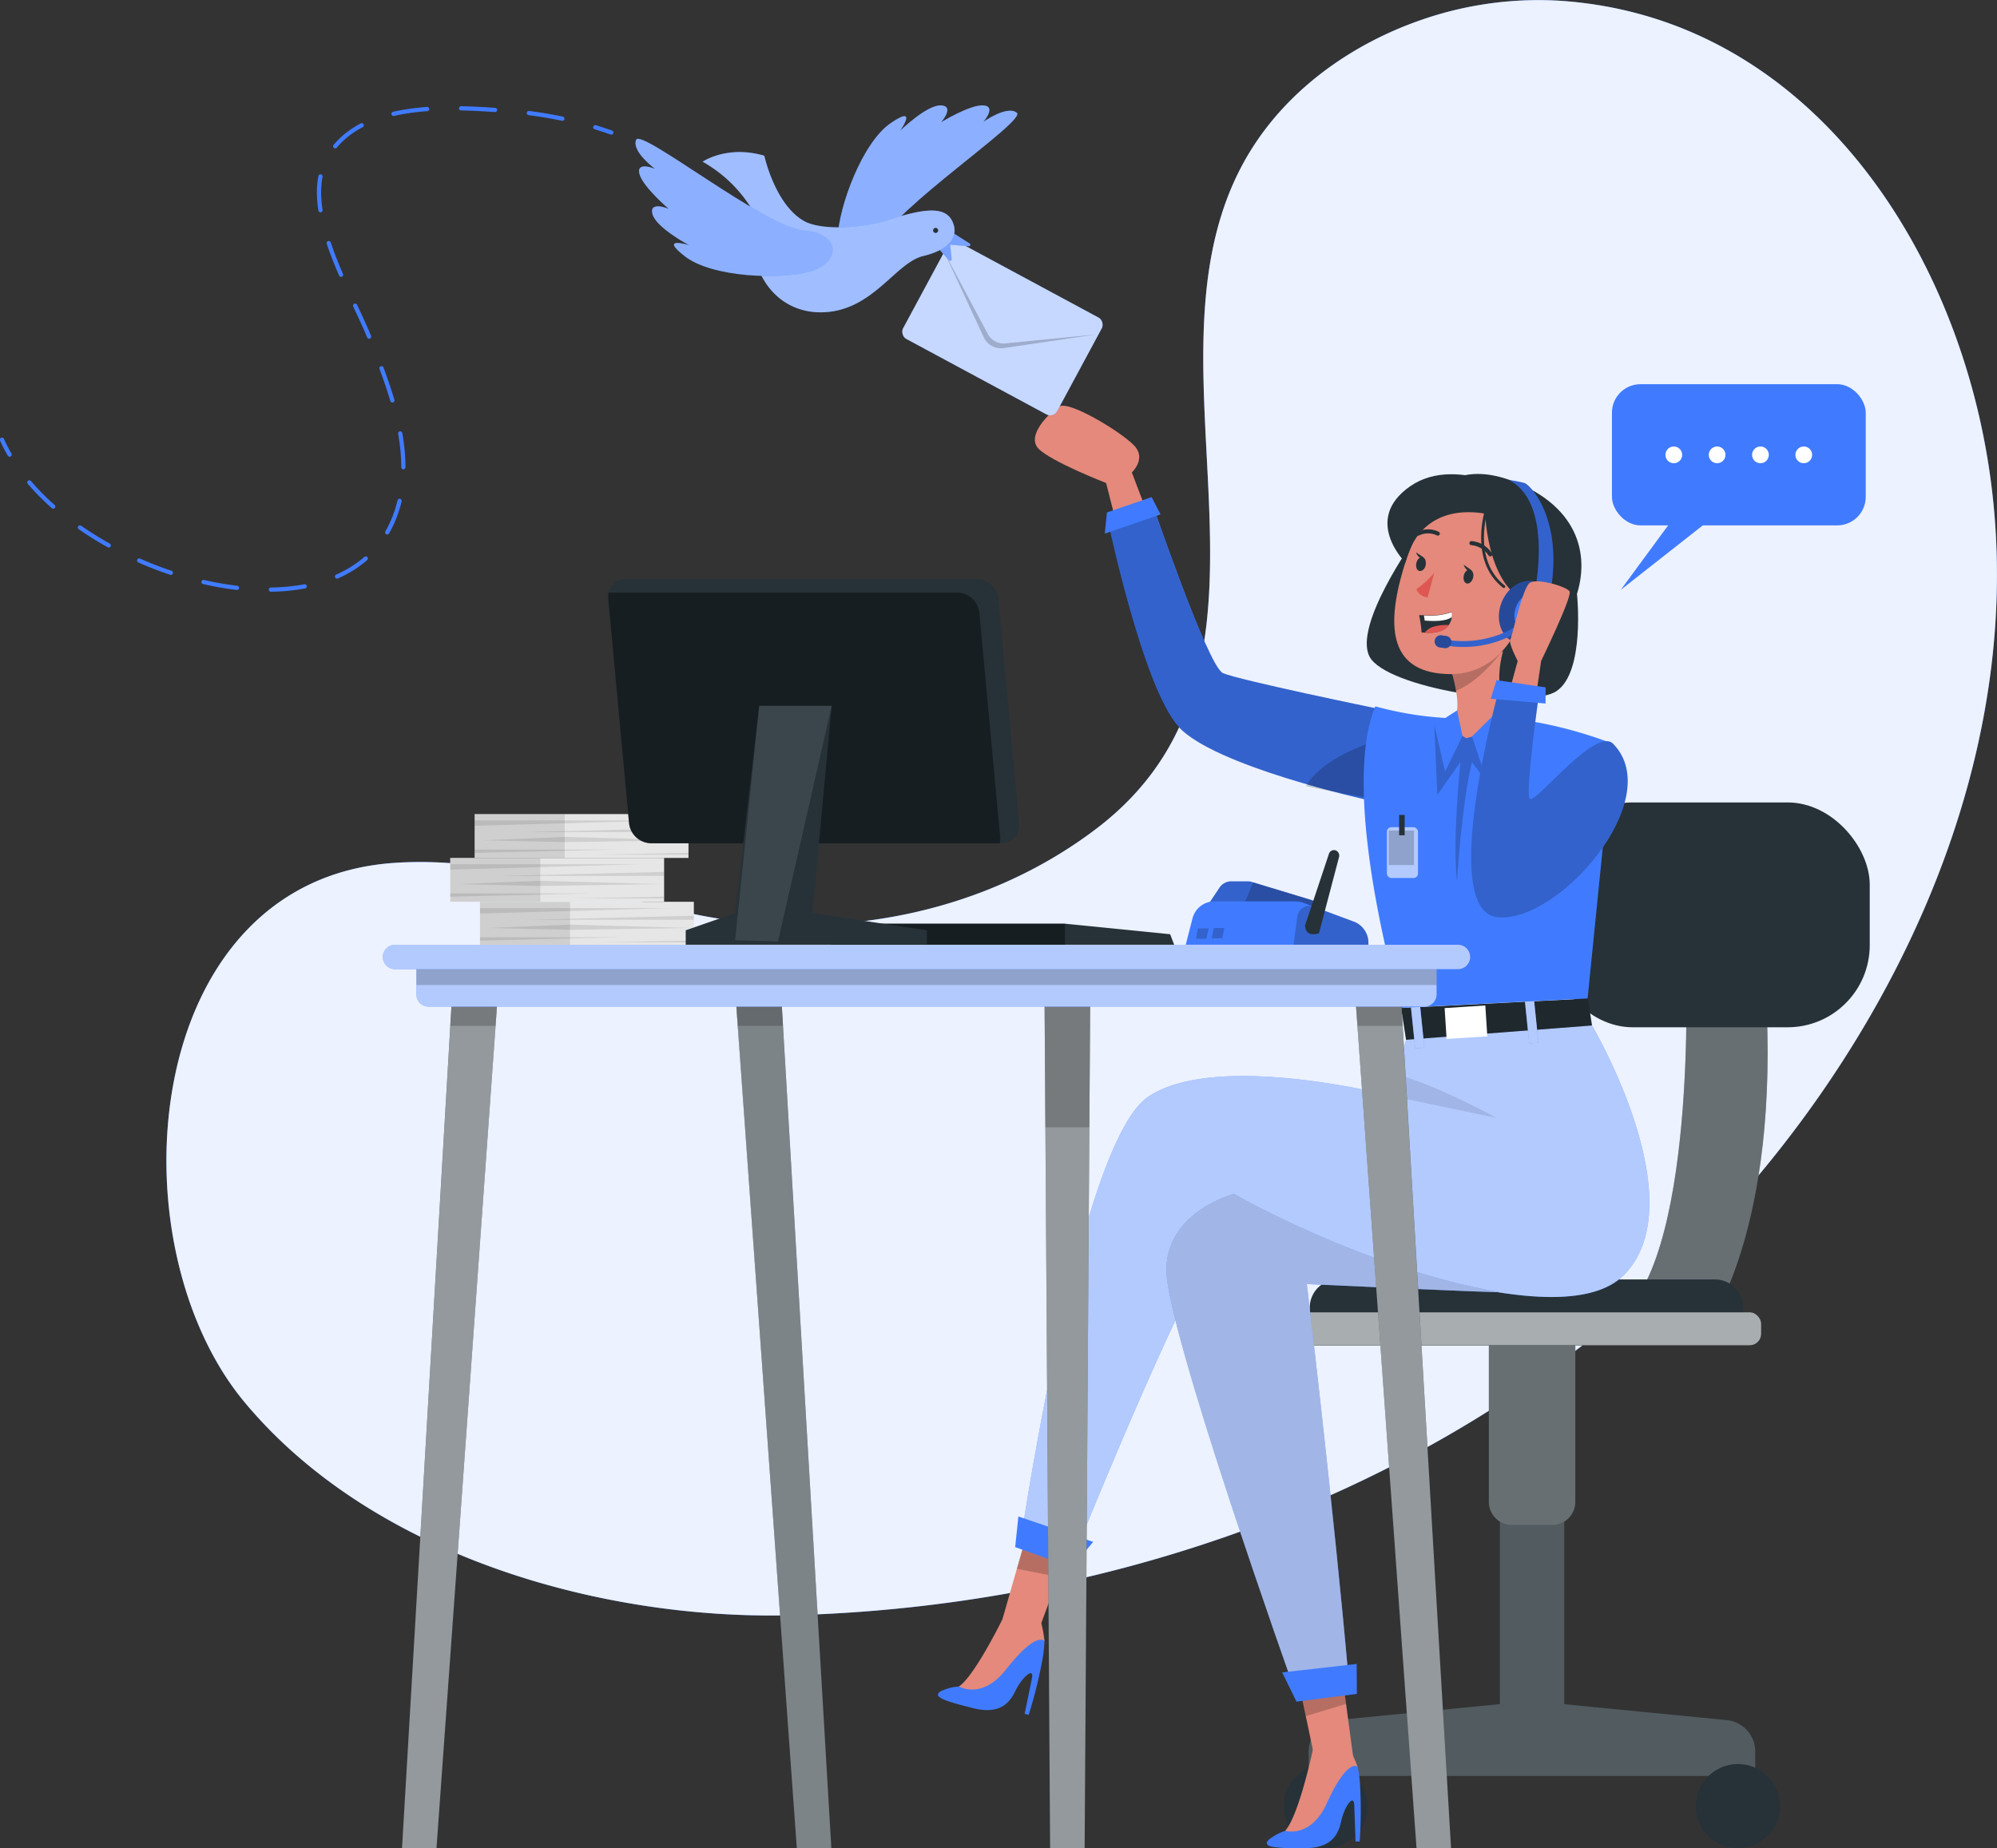 <svg xmlns="http://www.w3.org/2000/svg" viewBox="0 0 354.48 328.14"><rect x="0" y="0" width="354.48" height="328.14" fill="#333333" stroke="none"/><defs><style>.cls-1{fill:#407bff;}.cls-10,.cls-16,.cls-17,.cls-18,.cls-2,.cls-21,.cls-4,.cls-5,.cls-6{fill:#fff;}.cls-2{opacity:0.9;}.cls-14,.cls-15,.cls-16,.cls-17,.cls-18,.cls-2,.cls-21,.cls-4,.cls-5,.cls-6,.cls-8,.cls-9{isolation:isolate;}.cls-3{fill:#263238;}.cls-15,.cls-4,.cls-8{opacity:0.2;}.cls-5{opacity:0.3;}.cls-6{opacity:0.6;}.cls-7{fill:#e4897b;}.cls-21,.cls-9{opacity:0.1;}.cls-11{fill:#de5753;}.cls-12,.cls-13,.cls-19,.cls-20{fill:none;stroke-linecap:round;stroke-linejoin:round;}.cls-12,.cls-13{stroke:#263238;}.cls-12{stroke-width:0.72px;}.cls-13{stroke-width:0.5px;}.cls-14,.cls-17{opacity:0.4;}.cls-16{opacity:0.7;}.cls-18{opacity:0.5;}.cls-19,.cls-20{stroke:#407bff;stroke-width:0.75px;}.cls-20{stroke-dasharray:6.03 6.03;}</style></defs><title>Contact 2</title><g id="Backgorund_Simple" data-name="Backgorund Simple"><path class="cls-1" d="M308.64,92.57a63.32,63.32,0,0,1,24.68-3.52c41.56,2.63,67.72,39.05,75.36,77.14,11.1,55.24-17,111.76-56.49,149.1-1.28,1.22-2.58,2.41-3.9,3.59-41.08,36.55-96.07,55.26-150.61,56.82-34.3,1-75-10.61-97.63-37.83-23.67-28.45-18.42-92.74,26.65-95.74,18.36-1.23,35.48,5.44,53.16,9.1,24.51,5.08,51.19.16,71.3-15.09,40-30.29,4-85.66,28.47-122C286.4,104.06,297,96.66,308.64,92.57Z" transform="translate(-56.65 -88.93)"/><path class="cls-2" d="M308.64,92.57a63.32,63.32,0,0,1,24.68-3.52c41.56,2.63,67.72,39.05,75.36,77.14,11.1,55.24-17,111.76-56.49,149.1-1.28,1.22-2.58,2.41-3.9,3.59-41.08,36.55-96.07,55.26-150.61,56.82-34.3,1-75-10.61-97.63-37.83-23.67-28.45-18.42-92.74,26.65-95.74,18.36-1.23,35.48,5.44,53.16,9.1,24.51,5.08,51.19.16,71.3-15.09,40-30.29,4-85.66,28.47-122C286.4,104.06,297,96.66,308.64,92.57Z" transform="translate(-56.65 -88.93)"/></g><g id="Chair"><path class="cls-3" d="M363.12,394.33l-28.81-2.83V351H322.89v40.48L294,394.33a5.61,5.61,0,0,0-5.06,5.58v4.33h79.28v-4.33A5.6,5.6,0,0,0,363.12,394.33Z" transform="translate(-56.65 -88.93)"/><path class="cls-4" d="M363.12,394.33l-28.81-2.83V351H322.89v40.48L294,394.33a5.61,5.61,0,0,0-5.06,5.58v4.33h79.28v-4.33A5.6,5.6,0,0,0,363.12,394.33Z" transform="translate(-56.65 -88.93)"/><circle class="cls-3" cx="235.3" cy="320.67" r="7.47"/><circle class="cls-3" cx="308.49" cy="320.67" r="7.47"/><path class="cls-3" d="M264.28,234.71h15.35a0,0,0,0,1,0,0v31.93a4.13,4.13,0,0,1-4.13,4.13h-7.09a4.13,4.13,0,0,1-4.13-4.13V234.71A0,0,0,0,1,264.28,234.71Z"/><path class="cls-5" d="M264.28,234.71h15.35a0,0,0,0,1,0,0v31.93a4.13,4.13,0,0,1-4.13,4.13h-7.09a4.13,4.13,0,0,1-4.13-4.13V234.71A0,0,0,0,1,264.28,234.71Z"/><path class="cls-3" d="M355.9,260.35s2.18,54-12.86,63.29h17.17s13.3-18.39,9.54-63.29Z" transform="translate(-56.65 -88.93)"/><path class="cls-5" d="M355.9,260.35s2.18,54-12.86,63.29h17.17s13.3-18.39,9.54-63.29Z" transform="translate(-56.65 -88.93)"/><path class="cls-3" d="M289.13,316.09h76.92a0,0,0,0,1,0,0v6.69a5,5,0,0,1-5,5H294.13a5,5,0,0,1-5-5v-6.69A0,0,0,0,1,289.13,316.09Z" transform="translate(598.54 554.94) rotate(180)"/><rect class="cls-3" x="285.93" y="321.94" width="83.33" height="5.84" rx="2.01" transform="translate(598.54 560.78) rotate(180)"/><rect class="cls-6" x="285.93" y="321.94" width="83.33" height="5.84" rx="2.01" transform="translate(598.54 560.78) rotate(180)"/><rect class="cls-3" x="275.23" y="142.47" width="56.66" height="39.92" rx="14.58"/></g><g id="Character"><path class="cls-7" d="M263.05,187.28l-5.49-14.47s2.36-2.18.74-4.39-11.74-8.42-13.58-7.33-5.95,5.21-3.73,7.5,12,6.1,12,6.1l4.86,19Z" transform="translate(-56.65 -88.93)"/><path class="cls-1" d="M301.38,214.79s-25-5.13-27.67-6.36S261,177.77,261,177.77l-7.71,3.6s6.2,29.54,12.54,36.56,33.4,13,33.4,13Z" transform="translate(-56.65 -88.93)"/><path class="cls-8" d="M299.17,230.9l-.46-.11c-1.36-.31-5.63-1.31-10.7-2.8-8.23-2.39-18.61-6-22.23-10.05-6.33-7-12.54-36.57-12.54-36.57l7.7-3.6s10.05,29.44,12.77,30.66,27.67,6.36,27.67,6.36Z" transform="translate(-56.65 -88.93)"/><polygon class="cls-1" points="204.42 88.26 206.01 91.33 196.11 94.74 196.49 90.98 204.42 88.26"/><path class="cls-8" d="M299.36,230.49c-1.38-.2-5.71-.87-10.89-2,2.95-5.1,11.59-7.72,11.59-7.72Z" transform="translate(-56.65 -88.93)"/><path class="cls-3" d="M336.58,194.41s1.47,13.83-3.65,17.23-30.33-.58-33.19-6.15,7.9-20.67,7.9-20.67Z" transform="translate(-56.65 -88.93)"/><polygon class="cls-7" points="177.95 287.46 184.52 289.05 187.85 279.97 190.87 271.71 183.38 268.52 180.5 278.54 177.95 287.46"/><polygon class="cls-8" points="180.5 278.54 187.85 279.97 190.87 271.71 183.38 268.52 180.5 278.54"/><path class="cls-1" d="M237.81,362.68l9.12,3.39s24.33-60.83,29.33-61,55.91,23.19,68.67,10.21S339.24,271,339.24,271s-30.69-4.38-33,2.55a48.61,48.61,0,0,0-1.3,6.22c-.35,2.12-.59,3.9-.59,3.9h0c-.95-.24-31.76-8.19-43.9,0C248.1,292,237.81,362.68,237.81,362.68Z" transform="translate(-56.65 -88.93)"/><path class="cls-6" d="M237.81,362.68l9.12,3.39s24.33-60.83,29.33-61,55.91,23.19,68.67,10.21S339.24,271,339.24,271s-30.69-4.38-33,2.55a48.61,48.61,0,0,0-1.3,6.22c-.35,2.12-.59,3.9-.59,3.9h0c-.95-.24-31.76-8.19-43.9,0C248.1,292,237.81,362.68,237.81,362.68Z" transform="translate(-56.65 -88.93)"/><polygon class="cls-7" points="233.62 313.41 240.17 311.73 238.91 302.33 237.74 293.71 229.64 294.44 231.74 304.48 233.62 313.41"/><polygon class="cls-8" points="231.79 304.69 238.96 302.51 237.76 293.8 229.65 294.48 231.79 304.69"/><polygon class="cls-1" points="194.05 273.76 180.77 269.25 180.2 274.69 190.27 278.25 194.05 273.76"/><path class="cls-1" d="M322.89,318.36s-2.08.05-34.27-1.45c0,0,4.81,40.24,7.44,70.37l-9.63,1.64s-23-64.51-22.75-74.76,12-13.25,12-13.25S298.61,314.16,322.89,318.36Z" transform="translate(-56.65 -88.93)"/><path class="cls-6" d="M322.89,318.36s-2.08.05-34.27-1.45c0,0,4.81,40.24,7.44,70.37l-9.63,1.64s-23-64.51-22.75-74.76,12-13.25,12-13.25S298.61,314.16,322.89,318.36Z" transform="translate(-56.65 -88.93)"/><path class="cls-9" d="M322.89,318.36s-2.08.05-34.27-1.45c0,0,4.81,40.24,7.44,70.37l-9.63,1.64s-23-64.51-22.75-74.76,12-13.25,12-13.25S298.61,314.16,322.89,318.36Z" transform="translate(-56.65 -88.93)"/><polygon class="cls-1" points="240.82 295.43 227.59 296.93 230.14 302.12 240.85 300.75 240.82 295.43"/><path class="cls-9" d="M304.35,283.67l17.95,3.74s-9.92-5.48-17.36-7.64C304.59,281.89,304.35,283.67,304.35,283.67Z" transform="translate(-56.65 -88.93)"/><polygon class="cls-3" points="281.85 177.29 282.59 182.07 249.59 184.61 248.72 178.97 281.85 177.29"/><polygon class="cls-8" points="281.85 177.29 282.59 182.07 249.59 184.61 248.72 178.97 281.85 177.29"/><rect class="cls-1" x="327.66" y="265.81" width="1.64" height="8.35" transform="translate(626.21 416.02) rotate(174.13)"/><rect class="cls-10" x="313.25" y="267.66" width="7.24" height="5.49" transform="translate(593.79 431) rotate(176.32)"/><rect class="cls-1" x="307.4" y="266.7" width="1.64" height="8.35" transform="translate(585.9 419.85) rotate(174.13)"/><rect class="cls-6" x="327.66" y="265.81" width="1.64" height="8.35" transform="translate(626.21 416.02) rotate(174.13)"/><rect class="cls-6" x="307.4" y="266.7" width="1.64" height="8.35" transform="translate(585.9 419.85) rotate(174.13)"/><path class="cls-1" d="M300.78,214.34a60,60,0,0,0,19,2.09C330.38,215.89,343,221,343,221l-4.54,45.2-33.14,1.67S294.23,230.16,300.78,214.34Z" transform="translate(-56.65 -88.93)"/><path class="cls-3" d="M306.11,188.81s1.86-21.94,20.2-14c23,10,4.72,36.74-6.53,31.26S306.11,188.81,306.11,188.81Z" transform="translate(-56.65 -88.93)"/><path class="cls-8" d="M311.25,217.66l.53,12.4,4.11-5.83s-1.47,13.71-.61,21.18c0,0,.79-13.39,2.65-21.18l4.37,5.83,6.27-12.32S318.42,214.09,311.25,217.66Z" transform="translate(-56.65 -88.93)"/><path class="cls-7" d="M316.93,220l9.49-2.68c-5.85-4-2.9-13-2.9-13l-9.4,3.3a27.67,27.67,0,0,1,1,4c1,5.86-1.66,6.33-1.66,6.33Z" transform="translate(-56.65 -88.93)"/><path class="cls-8" d="M314.12,207.57a27.67,27.67,0,0,1,1,4c4.5-1.81,8.39-7.32,8.39-7.32Z" transform="translate(-56.65 -88.93)"/><path class="cls-7" d="M320.26,179.45c-8.33-1.84-12,2-14.5,10.46-3.13,10.55-2.44,18.69,8.47,18.71C329.05,208.64,334.08,182.51,320.26,179.45Z" transform="translate(-56.65 -88.93)"/><path class="cls-11" d="M311.24,190.64a17.72,17.72,0,0,1-3.18,2.91,2.34,2.34,0,0,0,2,1.43Z" transform="translate(-56.65 -88.93)"/><path class="cls-3" d="M316.49,191.08c-.17.68.06,1.33.52,1.44s.95-.35,1.12-1-.06-1.32-.52-1.44S316.66,190.4,316.49,191.08Z" transform="translate(-56.65 -88.93)"/><path class="cls-3" d="M317.79,190.13l-1.33-.94S316.89,190.62,317.79,190.13Z" transform="translate(-56.65 -88.93)"/><path class="cls-3" d="M308.07,188.86c-.17.68.06,1.33.52,1.44s1-.35,1.12-1-.06-1.32-.52-1.44S308.24,188.18,308.07,188.86Z" transform="translate(-56.65 -88.93)"/><path class="cls-3" d="M309.37,187.91,308,187S308.47,188.39,309.37,187.91Z" transform="translate(-56.65 -88.93)"/><path class="cls-12" d="M317.84,185.36a4.45,4.45,0,0,1,3.34,2" transform="translate(-56.65 -88.93)"/><path class="cls-12" d="M311.87,183.67a4,4,0,0,0-3.47,0" transform="translate(-56.65 -88.93)"/><path class="cls-3" d="M326.25,195.49s-2.38-7.7-.62-12.85c0,0-15-10.39-19.52,6.17,0,0,1.67-15.22,16.06-12.38s9.68,23.75.91,28.35C323.08,204.78,327.71,200.3,326.25,195.49Z" transform="translate(-56.65 -88.93)"/><path class="cls-7" d="M324.5,197a3.74,3.74,0,0,1,4.67-2.47c2.52.85,2.57,6.42-4.12,6.27C324.08,200.73,323.76,199.72,324.5,197Z" transform="translate(-56.65 -88.93)"/><path class="cls-3" d="M308.55,198.14a21.29,21.29,0,0,1,.44,3.1l.54,0c2.49.21,3.71-.52,4.31-1.38a3.17,3.17,0,0,0,.52-1.43,3,3,0,0,0,0-.87,11.84,11.84,0,0,1-5,.59C308.88,198.18,308.55,198.14,308.55,198.14Z" transform="translate(-56.65 -88.93)"/><path class="cls-10" d="M309.4,198.2l.15.91c2.34.19,4,0,4.81-.63a3,3,0,0,0,0-.87A11.84,11.84,0,0,1,309.4,198.2Z" transform="translate(-56.65 -88.93)"/><path class="cls-11" d="M309.53,201.29c2.49.21,3.71-.52,4.31-1.38a8.07,8.07,0,0,0-2.8.31A3,3,0,0,0,309.53,201.29Z" transform="translate(-56.65 -88.93)"/><path class="cls-3" d="M320.29,180.12s.32,14.43,9,16.17-.8-18.56-.8-18.56-12.9-8.42-21.5-2.48-.86,13.56-.86,13.56S307.92,178.09,320.29,180.12Z" transform="translate(-56.65 -88.93)"/><path class="cls-13" d="M320.59,179.16s-3.09,9.13,3,13.92" transform="translate(-56.65 -88.93)"/><path class="cls-1" d="M331.8,199.25c-1.1,2.94-3.93,4.59-6.32,3.7s-3.43-4-2.33-6.94,3.93-4.59,6.32-3.69S332.9,196.32,331.8,199.25Z" transform="translate(-56.65 -88.93)"/><path class="cls-14" d="M331.8,199.25c-1.1,2.94-3.93,4.59-6.32,3.7s-3.43-4-2.33-6.94,3.93-4.59,6.32-3.69S332.9,196.32,331.8,199.25Z" transform="translate(-56.65 -88.93)"/><path class="cls-1" d="M329,194.44s3.59-16.07-4.46-20.28a22.24,22.24,0,0,1,2.72.53c1,.3,7.47,6.82,4.22,21.26Z" transform="translate(-56.65 -88.93)"/><path class="cls-8" d="M329,194.44s3.59-16.07-4.46-20.28a22.24,22.24,0,0,1,2.72.53c1,.3,7.47,6.82,4.22,21.26Z" transform="translate(-56.65 -88.93)"/><path class="cls-1" d="M314,203.64l-.6-.09.16-1a18.34,18.34,0,0,0,12.69-2.69l.59.8A18.85,18.85,0,0,1,314,203.64Z" transform="translate(-56.65 -88.93)"/><g class="cls-15"><path d="M314,203.64l-.6-.09.16-1a18.34,18.34,0,0,0,12.69-2.69l.59.8A18.85,18.85,0,0,1,314,203.64Z" transform="translate(-56.65 -88.93)"/></g><path class="cls-1" d="M331.46,198.85c-.72,1.94-2.6,3-4.17,2.44s-2.27-2.64-1.54-4.58,2.6-3,4.17-2.44S332.19,196.91,331.46,198.85Z" transform="translate(-56.65 -88.93)"/><path class="cls-1" d="M313.06,204l-.81-.11a1.08,1.08,0,0,1-.93-1.22h0a1.08,1.08,0,0,1,1.22-.94l.8.11a1.1,1.1,0,0,1,.94,1.22h0A1.1,1.1,0,0,1,313.06,204Z" transform="translate(-56.65 -88.93)"/><path class="cls-14" d="M313.06,204l-.81-.11a1.08,1.08,0,0,1-.93-1.22h0a1.08,1.08,0,0,1,1.22-.94l.8.11a1.1,1.1,0,0,1,.94,1.22h0A1.1,1.1,0,0,1,313.06,204Z" transform="translate(-56.65 -88.93)"/><polygon class="cls-1" points="267.23 124.91 261.29 130.75 263.66 137.9 271.93 128.8 267.23 124.91"/><polygon class="cls-1" points="258.64 126.13 259.6 130.63 256.52 136.98 254.6 128.73 258.64 126.13"/><path class="cls-7" d="M322.6,218.91l3.45-12.63s-1.67-3.14-1.31-3.8,2.16-9.14,3.44-10.06,6.55.65,7.08,1.51-5.05,12.35-5.05,12.35l-2,13.69Z" transform="translate(-56.65 -88.93)"/><path class="cls-1" d="M343,221c9.5,9.72-9.53,31.74-20.44,30.8s.28-40.86.28-40.86l7,1.15s-2.45,17.28-1.68,18.63S339.85,217.77,343,221Z" transform="translate(-56.65 -88.93)"/><path class="cls-8" d="M343,221c9.5,9.72-9.53,31.74-20.44,30.8s.28-40.86.28-40.86l7,1.15s-2.45,17.28-1.68,18.63S339.85,217.77,343,221Z" transform="translate(-56.65 -88.93)"/><polygon class="cls-1" points="265.65 120.76 264.62 124.06 274.35 124.91 274.35 122.04 265.65 120.76"/><rect class="cls-6" x="246.18" y="146.87" width="5.52" height="9.02" rx="0.79"/><rect class="cls-8" x="246.51" y="147.46" width="4.48" height="6.13"/><rect class="cls-3" x="248.35" y="144.69" width="0.99" height="3.61"/><path class="cls-1" d="M223.71,389.17a8.88,8.88,0,0,1,3.17-.81h0s3.8-2.23,7.56-10.92l4.23,0a3.48,3.48,0,0,1,3.26,2.33,1.87,1.87,0,0,1,.12.58,26.08,26.08,0,0,1-.33,3.05,84.35,84.35,0,0,1-2.47,10l-.72-.18,1.3-6.32c.44-2.14-1.82-.07-2.86,2.09s-2.65,4.35-7.33,3.28C224.19,390.93,222,390.15,223.71,389.17Z" transform="translate(-56.65 -88.93)"/><path class="cls-7" d="M235.21,375.17s-5.29,11.06-8.33,13.19c0,0,4.08,2.43,8.33-3,5.49-7,6.84-5.05,6.84-5.05a20.1,20.1,0,0,0-.67-3.57C240.56,374.5,235.21,375.17,235.21,375.17Z" transform="translate(-56.65 -88.93)"/><path class="cls-1" d="M281.93,415.52a9.25,9.25,0,0,1,2.89-1.54h0s3.16-3.07,4.75-12.4l4.11-1a3.49,3.49,0,0,1,3.71,1.5,2.07,2.07,0,0,1,.26.54,23.88,23.88,0,0,1,.41,3,84.1,84.1,0,0,1-.05,10.26h-.74l-.23-6.44c-.09-2.19-1.78.36-2.29,2.71s-1.54,4.84-6.34,4.91C282.82,417.12,280.5,416.88,281.93,415.52Z" transform="translate(-56.65 -88.93)"/><path class="cls-7" d="M289.78,399.19s-2.51,12-5,14.79c0,0,4.54,1.4,7.38-4.87,3.68-8.1,5.45-6.52,5.45-6.52a20,20,0,0,0-1.49-3.31C294.82,397.28,289.78,399.19,289.78,399.19Z" transform="translate(-56.65 -88.93)"/></g><g id="Speech_bubble" data-name="Speech bubble"><rect class="cls-1" x="286.13" y="68.21" width="45.05" height="25.07" rx="5.07"/><polygon class="cls-1" points="298.2 90.43 287.69 104.73 304.66 91.39 298.2 90.43"/><path class="cls-10" d="M355.24,169.68a1.48,1.48,0,1,1-1.47-1.47A1.47,1.47,0,0,1,355.24,169.68Z" transform="translate(-56.65 -88.93)"/><path class="cls-10" d="M362.93,169.68a1.48,1.48,0,1,1-1.47-1.47A1.47,1.47,0,0,1,362.93,169.68Z" transform="translate(-56.65 -88.93)"/><path class="cls-10" d="M370.62,169.68a1.48,1.48,0,1,1-1.47-1.47A1.47,1.47,0,0,1,370.62,169.68Z" transform="translate(-56.65 -88.93)"/><path class="cls-10" d="M378.31,169.68a1.48,1.48,0,1,1-1.47-1.47A1.47,1.47,0,0,1,378.31,169.68Z" transform="translate(-56.65 -88.93)"/></g><g id="Bird"><rect class="cls-1" x="219.08" y="137.45" width="31.05" height="19.52" rx="1.38" transform="translate(41.21 -182.58) rotate(28.31)"/><rect class="cls-16" x="219.08" y="137.45" width="31.05" height="19.52" rx="1.38" transform="translate(41.21 -182.58) rotate(28.31)"/><path class="cls-8" d="M224.25,133.69,232,148.24a3.18,3.18,0,0,0,3.12,1.66l16.21-1.6-16.5,2.43a3.38,3.38,0,0,1-3.56-1.92Z" transform="translate(-56.65 -88.93)"/><path class="cls-1" d="M205.34,131c.27-5.56,4.39-16.77,9.4-20.2s1.71,1.32,1.71,1.32,4.75-4.62,7.25-4.48,0,3,0,3,5.15-3.17,7.52-3,0,2.91,0,2.91,4.22-3,5.93-1.59-21.89,17-24.52,23.34S205.07,136.61,205.34,131Z" transform="translate(-56.65 -88.93)"/><path class="cls-17" d="M205.34,131c.27-5.56,4.39-16.77,9.4-20.2s1.71,1.32,1.71,1.32,4.75-4.62,7.25-4.48,0,3,0,3,5.15-3.17,7.52-3,0,2.91,0,2.91,4.22-3,5.93-1.59-21.89,17-24.52,23.34S205.07,136.61,205.34,131Z" transform="translate(-56.65 -88.93)"/><path class="cls-1" d="M225.62,130.16l3.15,2a.26.26,0,0,1-.16.48l-3.31-.26.28,2.54a.28.28,0,0,1-.49.22L223.18,133Z" transform="translate(-56.65 -88.93)"/><path class="cls-5" d="M225.62,130.16l3.15,2a.26.26,0,0,1-.16.48l-3.31-.26.28,2.54a.28.28,0,0,1-.49.22L223.18,133Z" transform="translate(-56.65 -88.93)"/><path class="cls-1" d="M181.37,117.64s4.36-3,10.95-1.06c0,0,1.89,8.71,7.08,11.61,2.85,1.59,9.82,1.45,15.34-.33,6.55-2.12,9.75-2.12,10.94.33s-.13,5-5.14,6.19-9,9.89-18.07,10-13.89-9-11.6-17A24.16,24.16,0,0,0,181.37,117.64Z" transform="translate(-56.65 -88.93)"/><path class="cls-18" d="M181.37,117.64s4.36-3,10.95-1.06c0,0,1.89,8.71,7.08,11.61,2.85,1.59,9.82,1.45,15.34-.33,6.55-2.12,9.75-2.12,10.94.33s-.13,5-5.14,6.19-9,9.89-18.07,10-13.89-9-11.6-17A24.16,24.16,0,0,0,181.37,117.64Z" transform="translate(-56.65 -88.93)"/><path class="cls-3" d="M223.18,129.84a.45.45,0,1,1-.45-.45A.45.45,0,0,1,223.18,129.84Z" transform="translate(-56.65 -88.93)"/><path class="cls-1" d="M200.36,137.16c-5.37,1.46-17.31,1-22.11-2.7s.72-2,.72-2-5.85-3.09-6.5-5.51,2.88-.94,2.88-.94-4.6-3.91-5.2-6.21,2.76-.9,2.76-.9-4.19-3.08-3.34-5.15,22.94,15.57,29.77,16.12S205.8,135.68,200.36,137.16Z" transform="translate(-56.65 -88.93)"/><path class="cls-17" d="M200.36,137.16c-5.37,1.46-17.31,1-22.11-2.7s.72-2,.72-2-5.85-3.09-6.5-5.51,2.88-.94,2.88-.94-4.6-3.91-5.2-6.21,2.76-.9,2.76-.9-4.19-3.08-3.34-5.15,22.94,15.57,29.77,16.12S205.8,135.68,200.36,137.16Z" transform="translate(-56.65 -88.93)"/><path class="cls-19" d="M165.16,112.46c-.94-.34-1.89-.65-2.85-.94" transform="translate(-56.65 -88.93)"/><path class="cls-20" d="M156.47,110a79.81,79.81,0,0,0-10.61-1.46c-9.72-.67-25-1.64-30.92,8.05-5.43,8.83,3.91,23.9,7.22,32.09,4.06,10,8.89,22.46,4.09,33.08-9.85,21.84-52,10.5-66.28-9.61" transform="translate(-56.65 -88.93)"/><path class="cls-19" d="M58.36,169.64A26.94,26.94,0,0,1,57,167" transform="translate(-56.65 -88.93)"/></g><g id="Desk"><rect class="cls-10" x="85.2" y="160.11" width="37.96" height="7.78"/><rect class="cls-9" x="85.2" y="160.11" width="37.96" height="7.78"/><rect class="cls-9" x="85.2" y="160.11" width="15.99" height="7.78"/><polygon class="cls-9" points="85.2 161.23 118.99 161.23 85.2 162.19 85.2 161.23"/><polygon class="cls-9" points="123.16 162.58 93.87 163.31 123.16 163.31 123.16 162.58"/><polygon class="cls-9" points="86.75 164.76 101.19 164.16 122.42 164.76 101.19 165.09 86.75 164.76"/><polygon class="cls-9" points="85.2 166.41 110.22 166.41 85.2 167 85.2 166.41"/><polygon class="cls-9" points="123.11 167 106.4 167.31 123.16 167.31 123.11 167"/><rect class="cls-10" x="79.92" y="152.32" width="37.96" height="7.78"/><rect class="cls-9" x="79.92" y="152.32" width="37.96" height="7.78"/><rect class="cls-9" x="79.92" y="152.32" width="15.99" height="7.78"/><polygon class="cls-9" points="79.92 153.44 113.71 153.44 79.92 154.4 79.92 153.44"/><polygon class="cls-9" points="117.88 154.8 88.59 155.52 117.88 155.52 117.88 154.8"/><polygon class="cls-9" points="81.47 156.97 95.91 156.38 117.14 156.97 95.91 157.3 81.47 156.97"/><polygon class="cls-9" points="79.92 158.62 104.94 158.62 79.92 159.21 79.92 158.62"/><polygon class="cls-9" points="117.82 159.21 101.12 159.52 117.88 159.52 117.82 159.21"/><rect class="cls-10" x="84.25" y="144.54" width="37.96" height="7.78"/><rect class="cls-9" x="84.25" y="144.54" width="37.96" height="7.78"/><rect class="cls-9" x="84.25" y="144.54" width="15.99" height="7.78"/><polygon class="cls-9" points="84.25 145.66 118.04 145.66 84.25 146.62 84.25 145.66"/><polygon class="cls-9" points="122.21 147.01 92.92 147.74 122.21 147.74 122.21 147.01"/><polygon class="cls-9" points="85.8 149.19 100.24 148.59 121.47 149.19 100.24 149.52 85.8 149.19"/><polygon class="cls-9" points="84.25 150.84 109.27 150.84 84.25 151.43 84.25 150.84"/><polygon class="cls-9" points="122.16 151.43 105.45 151.74 122.21 151.74 122.16 151.43"/><polygon class="cls-3" points="147.5 167.73 148.49 164 189.04 164 207.71 165.87 208.42 167.73 147.5 167.73"/><polygon class="cls-14" points="189.04 164 189.04 167.73 147.5 167.73 148.49 164 189.04 164"/><path class="cls-3" d="M237.54,235.08a3.19,3.19,0,0,1-3.22,3.57H172.2a4,4,0,0,1-3.89-3.57l-3.69-39.77a3.41,3.41,0,0,1,.08-1.16,3.17,3.17,0,0,1,3.14-2.41H230a4,4,0,0,1,3.89,3.57Z" transform="translate(-56.65 -88.93)"/><path class="cls-14" d="M234.1,238.65H172.2a4,4,0,0,1-3.89-3.57l-3.69-39.77a3.41,3.41,0,0,1,.08-1.16h61.9a4,4,0,0,1,3.89,3.57l3.69,39.77A3.41,3.41,0,0,1,234.1,238.65Z" transform="translate(-56.65 -88.93)"/><polygon class="cls-3" points="134.77 125.32 147.63 125.32 144.2 162.12 164.52 165.17 164.52 167.73 121.72 167.73 121.72 165.17 130.49 162.12 134.77 125.32"/><polygon class="cls-21" points="147.63 125.32 138.1 167.15 130.49 166.92 134.77 125.32 147.63 125.32"/><polygon class="cls-3" points="147.57 328.14 141.44 328.14 130.43 174.89 138.56 174.89 147.57 328.14"/><polygon class="cls-17" points="147.57 328.14 141.44 328.14 130.97 182.5 130.43 175.14 138.56 175.14 139 182.5 147.57 328.14"/><polygon class="cls-8" points="139 182.14 130.97 182.14 130.43 175.14 138.56 175.14 139 182.14"/><polygon class="cls-3" points="192.53 328.14 186.4 328.14 185.4 174.89 193.53 174.89 192.53 328.14"/><polygon class="cls-18" points="193.53 175.14 193.37 199.86 192.53 328.14 186.4 328.14 185.56 199.86 185.4 175.14 193.53 175.14"/><polygon class="cls-8" points="193.53 175.14 193.37 200.14 185.56 200.14 185.4 175.14 193.53 175.14"/><polygon class="cls-3" points="257.57 328.14 251.44 328.14 240.43 174.89 248.56 174.89 257.57 328.14"/><polygon class="cls-18" points="257.57 328.14 251.44 328.14 240.97 182.5 240.43 175.14 248.56 175.14 249 182.5 257.57 328.14"/><polygon class="cls-8" points="249 182.14 240.97 182.14 240.43 175.14 248.56 175.14 249 182.14"/><polygon class="cls-3" points="77.48 328.14 71.36 328.14 80.36 174.89 88.49 174.89 77.48 328.14"/><polygon class="cls-18" points="88.49 175.14 87.95 182.5 77.48 328.14 71.36 328.14 79.92 182.5 80.36 175.14 88.49 175.14"/><polygon class="cls-8" points="80.36 175.14 88.49 175.14 87.95 182.14 79.92 182.14 80.36 175.14"/><path class="cls-1" d="M73.92,171.05H255a0,0,0,0,1,0,0v5.51a2.16,2.16,0,0,1-2.16,2.16H76.08a2.16,2.16,0,0,1-2.16-2.16v-5.51A0,0,0,0,1,73.92,171.05Z"/><path class="cls-6" d="M73.92,171.05H255a0,0,0,0,1,0,0v5.51a2.16,2.16,0,0,1-2.16,2.16H76.08a2.16,2.16,0,0,1-2.16-2.16v-5.51A0,0,0,0,1,73.92,171.05Z"/><rect class="cls-8" x="73.92" y="171.05" width="181.08" height="3.84"/><path class="cls-1" d="M315.45,261H126.77a2.16,2.16,0,0,1-2.16-2.16h0a2.17,2.17,0,0,1,2.16-2.17H315.45a2.17,2.17,0,0,1,2.16,2.17h0A2.16,2.16,0,0,1,315.45,261Z" transform="translate(-56.65 -88.93)"/><path class="cls-6" d="M315.45,261H126.77a2.16,2.16,0,0,1-2.16-2.16h0a2.17,2.17,0,0,1,2.16-2.17H315.45a2.17,2.17,0,0,1,2.16,2.17h0A2.16,2.16,0,0,1,315.45,261Z" transform="translate(-56.65 -88.93)"/><path class="cls-1" d="M270.81,250l2.32-3.48a2.5,2.5,0,0,1,2.08-1.11h2.94a2.46,2.46,0,0,1,.72.11l10.49,3.18a2.47,2.47,0,0,1,1.42,1.11l1.51,2.53Z" transform="translate(-56.65 -88.93)"/><path class="cls-8" d="M292.29,252.34,277,250.68l-6.21-.68,2.32-3.48a2.5,2.5,0,0,1,2.08-1.11h2.94a2.58,2.58,0,0,1,.73.11l.23.07,10.25,3.11a2.48,2.48,0,0,1,1.43,1.11Z" transform="translate(-56.65 -88.93)"/><path class="cls-8" d="M292.29,252.34,277,250.68l2.09-5.09,10.25,3.11a2.48,2.48,0,0,1,1.43,1.11Z" transform="translate(-56.65 -88.93)"/><path class="cls-1" d="M299.55,256.33v.33H267.13l1.2-4.69a4,4,0,0,1,3.89-3H286.6a3.94,3.94,0,0,1,1.4.25l1.8.67,7.14,2.66A4,4,0,0,1,299.55,256.33Z" transform="translate(-56.65 -88.93)"/><path class="cls-8" d="M299.55,256.33v.33H286.24l.71-5.07a2.13,2.13,0,0,1,2.85-1.69l7.14,2.66A4,4,0,0,1,299.55,256.33Z" transform="translate(-56.65 -88.93)"/><path class="cls-3" d="M288.31,253.22l4.24-12.71a.93.93,0,0,1,1.32-.54h0a1,1,0,0,1,.48,1.08l-3.57,13.56S288.41,255.57,288.31,253.22Z" transform="translate(-56.65 -88.93)"/><polygon class="cls-8" points="214.16 166.67 212.28 166.67 212.64 164.83 214.52 164.83 214.16 166.67"/><polygon class="cls-8" points="216.96 166.6 215.08 166.6 215.44 164.76 217.32 164.76 216.96 166.6"/></g></svg>